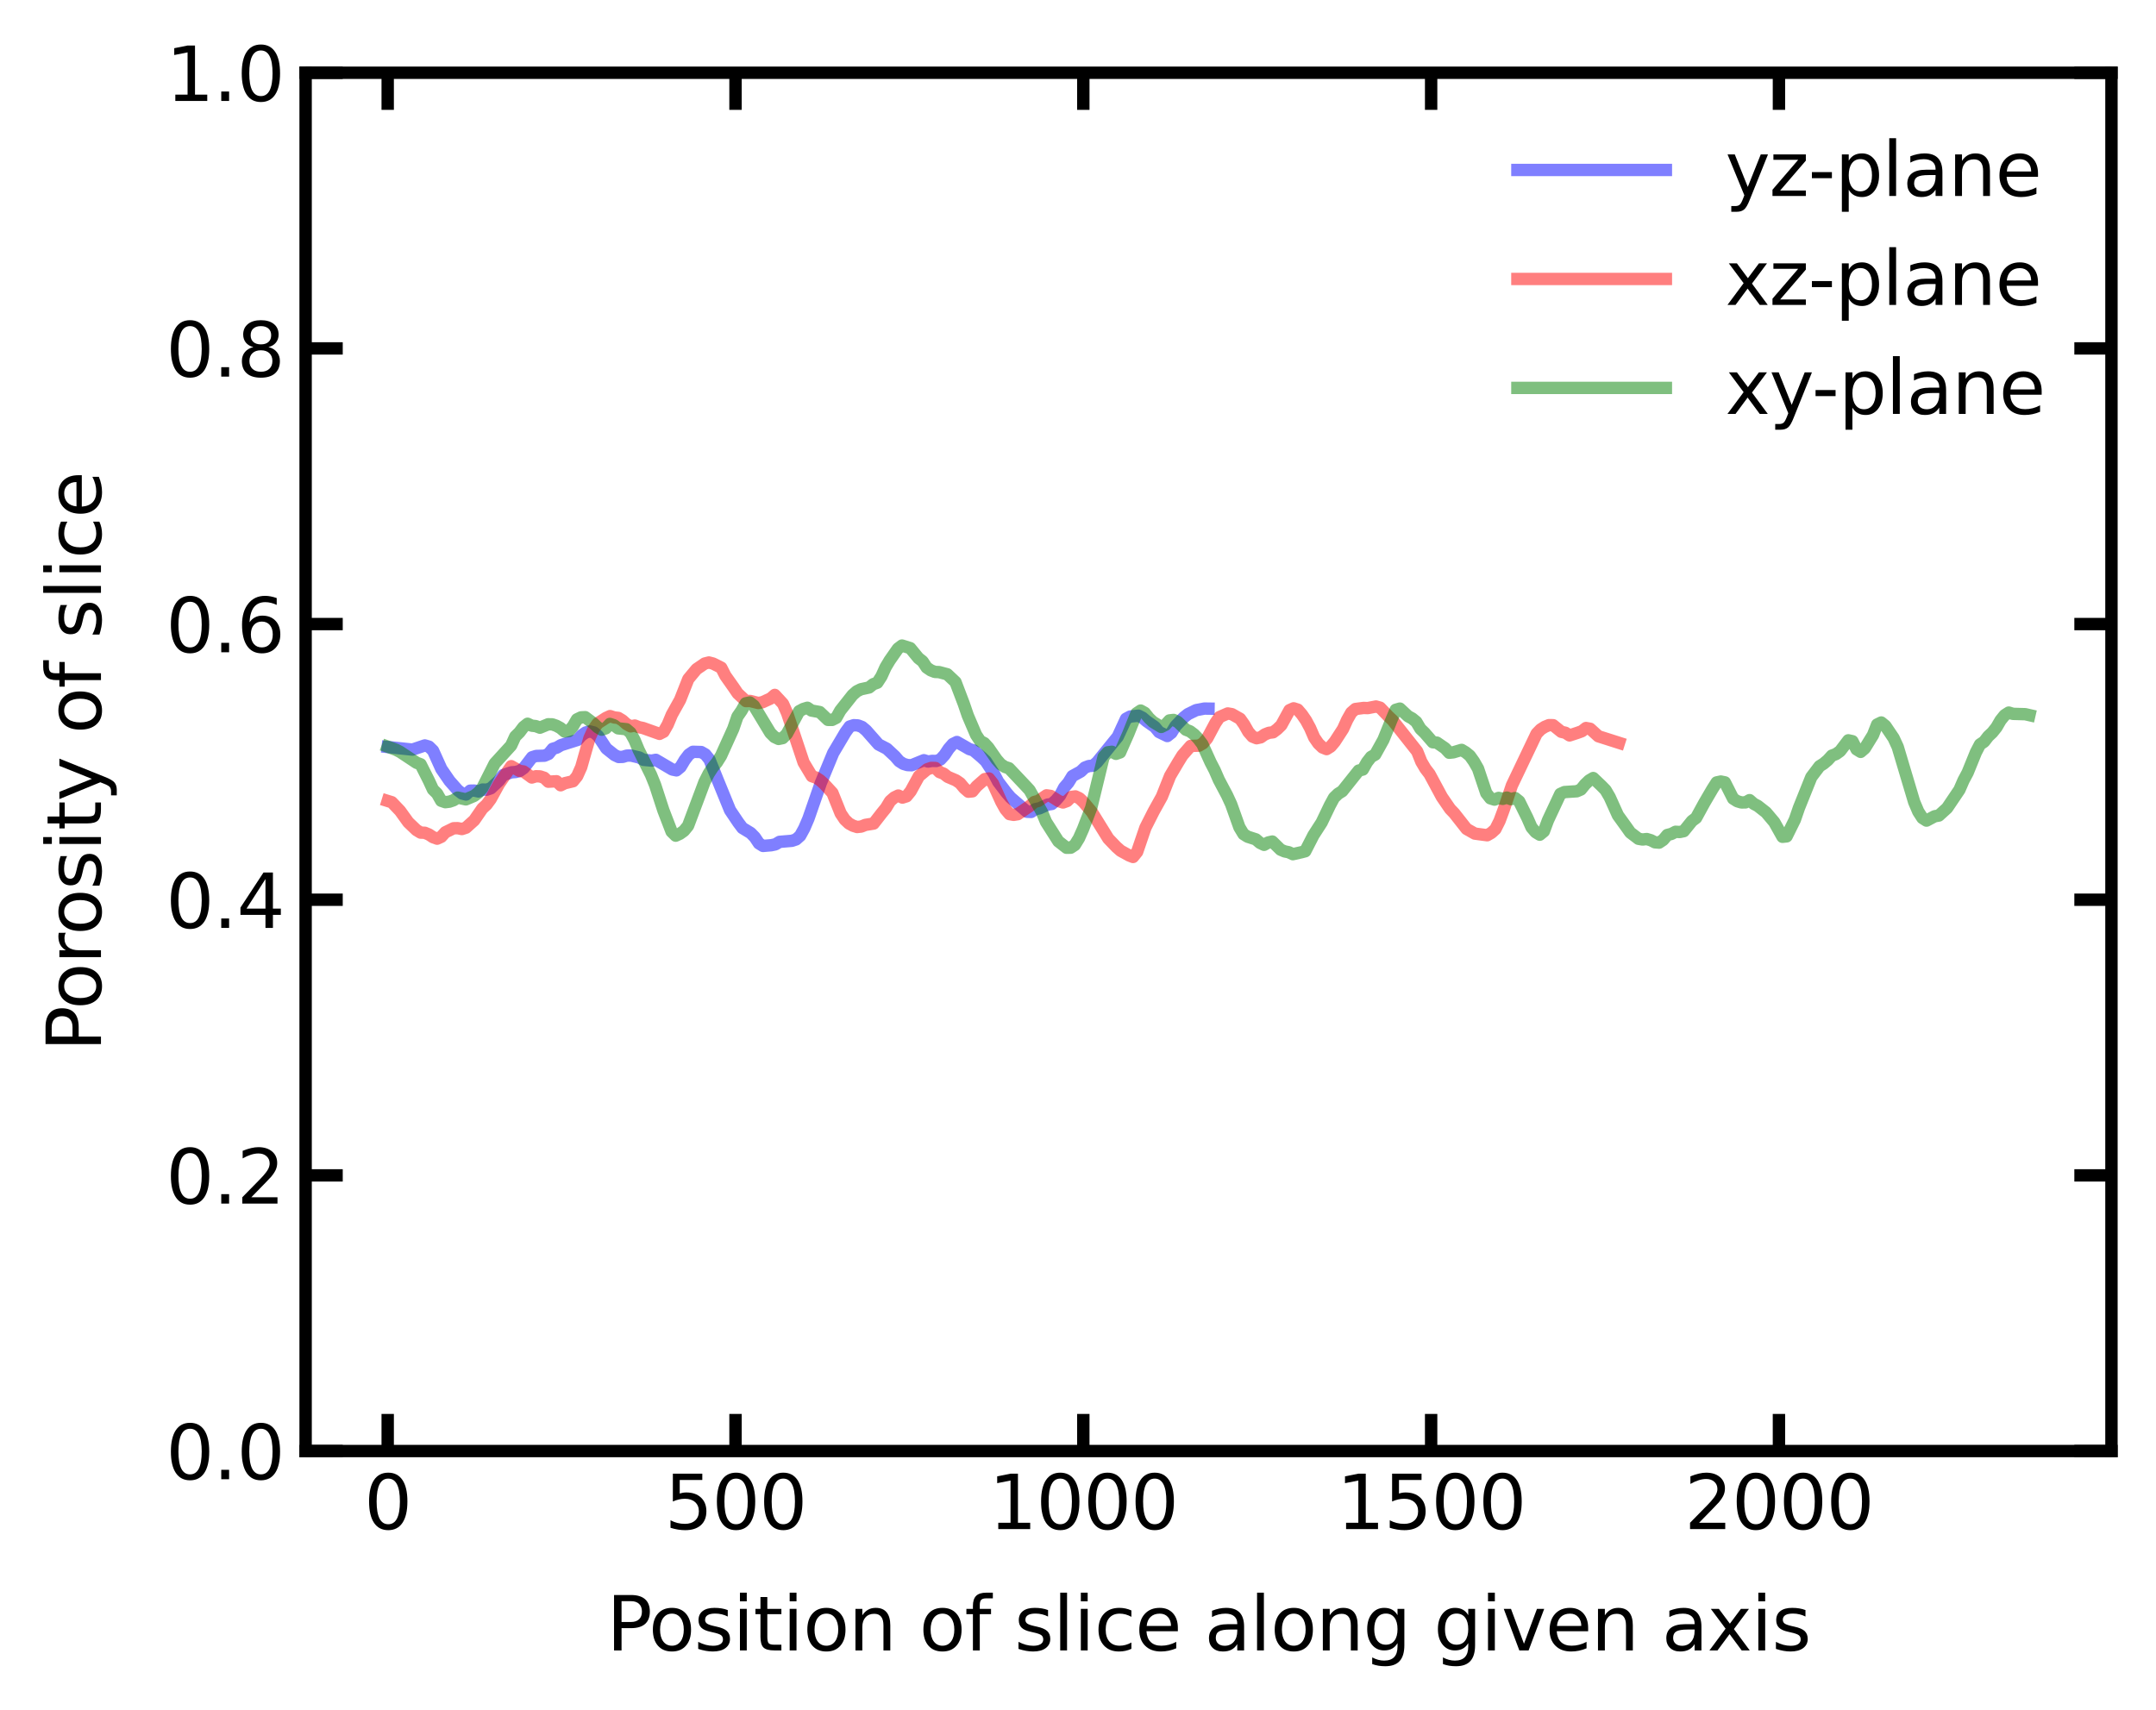 <?xml version="1.0" encoding="utf-8" standalone="no"?>
<!DOCTYPE svg PUBLIC "-//W3C//DTD SVG 1.1//EN"
  "http://www.w3.org/Graphics/SVG/1.1/DTD/svg11.dtd">
<svg xmlns:xlink="http://www.w3.org/1999/xlink" width="348.48pt" height="276.48pt" viewBox="0 0 348.48 276.48" xmlns="http://www.w3.org/2000/svg" version="1.1">
 <defs>
  <style type="text/css">*{stroke-linejoin: round; stroke-linecap: butt}</style>
 </defs>
 <g id="figure_1">
  <g id="patch_1">
   <path d="M 0 276.48 
L 348.48 276.48 
L 348.48 0 
L 0 0 
z
" style="fill: #ffffff"/>
  </g>
  <g id="axes_1">
   <g id="patch_2">
    <path d="M 49.398 234.553 
L 341.28 234.553 
L 341.28 11.759 
L 49.398 11.759 
z
" style="fill: #ffffff"/>
   </g>
   <g id="matplotlib.axis_1">
    <g id="xtick_1">
     <g id="line2d_1">
      <defs>
       <path id="mb7426963db" d="M 0 0 
L 0 -6 
" style="stroke: #000000; stroke-width: 2"/>
      </defs>
      <g>
       <use xlink:href="#mb7426963db" x="62.665" y="234.553" style="fill: #ffffff; stroke: #000000; stroke-width: 2"/>
      </g>
     </g>
     <g id="line2d_2">
      <defs>
       <path id="m62e5f91607" d="M 0 0 
L 0 6 
" style="stroke: #000000; stroke-width: 2"/>
      </defs>
      <g>
       <use xlink:href="#m62e5f91607" x="62.665" y="11.759" style="fill: #ffffff; stroke: #000000; stroke-width: 2"/>
      </g>
     </g>
     <g id="text_1">
      <!-- 0 -->
      <g transform="translate(58.847 247.171)scale(0.12 -0.12)">
       <defs>
        <path id="DejaVuSans-30" d="M 2034 4250 
Q 1547 4250 1301 3770 
Q 1056 3291 1056 2328 
Q 1056 1369 1301 889 
Q 1547 409 2034 409 
Q 2525 409 2770 889 
Q 3016 1369 3016 2328 
Q 3016 3291 2770 3770 
Q 2525 4250 2034 4250 
z
M 2034 4750 
Q 2819 4750 3233 4129 
Q 3647 3509 3647 2328 
Q 3647 1150 3233 529 
Q 2819 -91 2034 -91 
Q 1250 -91 836 529 
Q 422 1150 422 2328 
Q 422 3509 836 4129 
Q 1250 4750 2034 4750 
z
" transform="scale(0.016)"/>
       </defs>
       <use xlink:href="#DejaVuSans-30"/>
      </g>
     </g>
    </g>
    <g id="xtick_2">
     <g id="line2d_3">
      <g>
       <use xlink:href="#mb7426963db" x="118.883" y="234.553" style="fill: #ffffff; stroke: #000000; stroke-width: 2"/>
      </g>
     </g>
     <g id="line2d_4">
      <g>
       <use xlink:href="#m62e5f91607" x="118.883" y="11.759" style="fill: #ffffff; stroke: #000000; stroke-width: 2"/>
      </g>
     </g>
     <g id="text_2">
      <!-- 500 -->
      <g transform="translate(107.43 247.171)scale(0.12 -0.12)">
       <defs>
        <path id="DejaVuSans-35" d="M 691 4666 
L 3169 4666 
L 3169 4134 
L 1269 4134 
L 1269 2991 
Q 1406 3038 1543 3061 
Q 1681 3084 1819 3084 
Q 2600 3084 3056 2656 
Q 3513 2228 3513 1497 
Q 3513 744 3044 326 
Q 2575 -91 1722 -91 
Q 1428 -91 1123 -41 
Q 819 9 494 109 
L 494 744 
Q 775 591 1075 516 
Q 1375 441 1709 441 
Q 2250 441 2565 725 
Q 2881 1009 2881 1497 
Q 2881 1984 2565 2268 
Q 2250 2553 1709 2553 
Q 1456 2553 1204 2497 
Q 953 2441 691 2322 
L 691 4666 
z
" transform="scale(0.016)"/>
       </defs>
       <use xlink:href="#DejaVuSans-35"/>
       <use xlink:href="#DejaVuSans-30" x="63.623"/>
       <use xlink:href="#DejaVuSans-30" x="127.246"/>
      </g>
     </g>
    </g>
    <g id="xtick_3">
     <g id="line2d_5">
      <g>
       <use xlink:href="#mb7426963db" x="175.1" y="234.553" style="fill: #ffffff; stroke: #000000; stroke-width: 2"/>
      </g>
     </g>
     <g id="line2d_6">
      <g>
       <use xlink:href="#m62e5f91607" x="175.1" y="11.759" style="fill: #ffffff; stroke: #000000; stroke-width: 2"/>
      </g>
     </g>
     <g id="text_3">
      <!-- 1000 -->
      <g transform="translate(159.83 247.171)scale(0.12 -0.12)">
       <defs>
        <path id="DejaVuSans-31" d="M 794 531 
L 1825 531 
L 1825 4091 
L 703 3866 
L 703 4441 
L 1819 4666 
L 2450 4666 
L 2450 531 
L 3481 531 
L 3481 0 
L 794 0 
L 794 531 
z
" transform="scale(0.016)"/>
       </defs>
       <use xlink:href="#DejaVuSans-31"/>
       <use xlink:href="#DejaVuSans-30" x="63.623"/>
       <use xlink:href="#DejaVuSans-30" x="127.246"/>
       <use xlink:href="#DejaVuSans-30" x="190.869"/>
      </g>
     </g>
    </g>
    <g id="xtick_4">
     <g id="line2d_7">
      <g>
       <use xlink:href="#mb7426963db" x="231.318" y="234.553" style="fill: #ffffff; stroke: #000000; stroke-width: 2"/>
      </g>
     </g>
     <g id="line2d_8">
      <g>
       <use xlink:href="#m62e5f91607" x="231.318" y="11.759" style="fill: #ffffff; stroke: #000000; stroke-width: 2"/>
      </g>
     </g>
     <g id="text_4">
      <!-- 1500 -->
      <g transform="translate(216.048 247.171)scale(0.12 -0.12)">
       <use xlink:href="#DejaVuSans-31"/>
       <use xlink:href="#DejaVuSans-35" x="63.623"/>
       <use xlink:href="#DejaVuSans-30" x="127.246"/>
       <use xlink:href="#DejaVuSans-30" x="190.869"/>
      </g>
     </g>
    </g>
    <g id="xtick_5">
     <g id="line2d_9">
      <g>
       <use xlink:href="#mb7426963db" x="287.536" y="234.553" style="fill: #ffffff; stroke: #000000; stroke-width: 2"/>
      </g>
     </g>
     <g id="line2d_10">
      <g>
       <use xlink:href="#m62e5f91607" x="287.536" y="11.759" style="fill: #ffffff; stroke: #000000; stroke-width: 2"/>
      </g>
     </g>
     <g id="text_5">
      <!-- 2000 -->
      <g transform="translate(272.266 247.171)scale(0.12 -0.12)">
       <defs>
        <path id="DejaVuSans-32" d="M 1228 531 
L 3431 531 
L 3431 0 
L 469 0 
L 469 531 
Q 828 903 1448 1529 
Q 2069 2156 2228 2338 
Q 2531 2678 2651 2914 
Q 2772 3150 2772 3378 
Q 2772 3750 2511 3984 
Q 2250 4219 1831 4219 
Q 1534 4219 1204 4116 
Q 875 4013 500 3803 
L 500 4441 
Q 881 4594 1212 4672 
Q 1544 4750 1819 4750 
Q 2544 4750 2975 4387 
Q 3406 4025 3406 3419 
Q 3406 3131 3298 2873 
Q 3191 2616 2906 2266 
Q 2828 2175 2409 1742 
Q 1991 1309 1228 531 
z
" transform="scale(0.016)"/>
       </defs>
       <use xlink:href="#DejaVuSans-32"/>
       <use xlink:href="#DejaVuSans-30" x="63.623"/>
       <use xlink:href="#DejaVuSans-30" x="127.246"/>
       <use xlink:href="#DejaVuSans-30" x="190.869"/>
      </g>
     </g>
    </g>
    <g id="text_6">
     <!-- Position of slice along given axis -->
     <g transform="translate(98.045 266.784)scale(0.12 -0.12)">
      <defs>
       <path id="DejaVuSans-50" d="M 1259 4147 
L 1259 2394 
L 2053 2394 
Q 2494 2394 2734 2622 
Q 2975 2850 2975 3272 
Q 2975 3691 2734 3919 
Q 2494 4147 2053 4147 
L 1259 4147 
z
M 628 4666 
L 2053 4666 
Q 2838 4666 3239 4311 
Q 3641 3956 3641 3272 
Q 3641 2581 3239 2228 
Q 2838 1875 2053 1875 
L 1259 1875 
L 1259 0 
L 628 0 
L 628 4666 
z
" transform="scale(0.016)"/>
       <path id="DejaVuSans-6f" d="M 1959 3097 
Q 1497 3097 1228 2736 
Q 959 2375 959 1747 
Q 959 1119 1226 758 
Q 1494 397 1959 397 
Q 2419 397 2687 759 
Q 2956 1122 2956 1747 
Q 2956 2369 2687 2733 
Q 2419 3097 1959 3097 
z
M 1959 3584 
Q 2709 3584 3137 3096 
Q 3566 2609 3566 1747 
Q 3566 888 3137 398 
Q 2709 -91 1959 -91 
Q 1206 -91 779 398 
Q 353 888 353 1747 
Q 353 2609 779 3096 
Q 1206 3584 1959 3584 
z
" transform="scale(0.016)"/>
       <path id="DejaVuSans-73" d="M 2834 3397 
L 2834 2853 
Q 2591 2978 2328 3040 
Q 2066 3103 1784 3103 
Q 1356 3103 1142 2972 
Q 928 2841 928 2578 
Q 928 2378 1081 2264 
Q 1234 2150 1697 2047 
L 1894 2003 
Q 2506 1872 2764 1633 
Q 3022 1394 3022 966 
Q 3022 478 2636 193 
Q 2250 -91 1575 -91 
Q 1294 -91 989 -36 
Q 684 19 347 128 
L 347 722 
Q 666 556 975 473 
Q 1284 391 1588 391 
Q 1994 391 2212 530 
Q 2431 669 2431 922 
Q 2431 1156 2273 1281 
Q 2116 1406 1581 1522 
L 1381 1569 
Q 847 1681 609 1914 
Q 372 2147 372 2553 
Q 372 3047 722 3315 
Q 1072 3584 1716 3584 
Q 2034 3584 2315 3537 
Q 2597 3491 2834 3397 
z
" transform="scale(0.016)"/>
       <path id="DejaVuSans-69" d="M 603 3500 
L 1178 3500 
L 1178 0 
L 603 0 
L 603 3500 
z
M 603 4863 
L 1178 4863 
L 1178 4134 
L 603 4134 
L 603 4863 
z
" transform="scale(0.016)"/>
       <path id="DejaVuSans-74" d="M 1172 4494 
L 1172 3500 
L 2356 3500 
L 2356 3053 
L 1172 3053 
L 1172 1153 
Q 1172 725 1289 603 
Q 1406 481 1766 481 
L 2356 481 
L 2356 0 
L 1766 0 
Q 1100 0 847 248 
Q 594 497 594 1153 
L 594 3053 
L 172 3053 
L 172 3500 
L 594 3500 
L 594 4494 
L 1172 4494 
z
" transform="scale(0.016)"/>
       <path id="DejaVuSans-6e" d="M 3513 2113 
L 3513 0 
L 2938 0 
L 2938 2094 
Q 2938 2591 2744 2837 
Q 2550 3084 2163 3084 
Q 1697 3084 1428 2787 
Q 1159 2491 1159 1978 
L 1159 0 
L 581 0 
L 581 3500 
L 1159 3500 
L 1159 2956 
Q 1366 3272 1645 3428 
Q 1925 3584 2291 3584 
Q 2894 3584 3203 3211 
Q 3513 2838 3513 2113 
z
" transform="scale(0.016)"/>
       <path id="DejaVuSans-20" transform="scale(0.016)"/>
       <path id="DejaVuSans-66" d="M 2375 4863 
L 2375 4384 
L 1825 4384 
Q 1516 4384 1395 4259 
Q 1275 4134 1275 3809 
L 1275 3500 
L 2222 3500 
L 2222 3053 
L 1275 3053 
L 1275 0 
L 697 0 
L 697 3053 
L 147 3053 
L 147 3500 
L 697 3500 
L 697 3744 
Q 697 4328 969 4595 
Q 1241 4863 1831 4863 
L 2375 4863 
z
" transform="scale(0.016)"/>
       <path id="DejaVuSans-6c" d="M 603 4863 
L 1178 4863 
L 1178 0 
L 603 0 
L 603 4863 
z
" transform="scale(0.016)"/>
       <path id="DejaVuSans-63" d="M 3122 3366 
L 3122 2828 
Q 2878 2963 2633 3030 
Q 2388 3097 2138 3097 
Q 1578 3097 1268 2742 
Q 959 2388 959 1747 
Q 959 1106 1268 751 
Q 1578 397 2138 397 
Q 2388 397 2633 464 
Q 2878 531 3122 666 
L 3122 134 
Q 2881 22 2623 -34 
Q 2366 -91 2075 -91 
Q 1284 -91 818 406 
Q 353 903 353 1747 
Q 353 2603 823 3093 
Q 1294 3584 2113 3584 
Q 2378 3584 2631 3529 
Q 2884 3475 3122 3366 
z
" transform="scale(0.016)"/>
       <path id="DejaVuSans-65" d="M 3597 1894 
L 3597 1613 
L 953 1613 
Q 991 1019 1311 708 
Q 1631 397 2203 397 
Q 2534 397 2845 478 
Q 3156 559 3463 722 
L 3463 178 
Q 3153 47 2828 -22 
Q 2503 -91 2169 -91 
Q 1331 -91 842 396 
Q 353 884 353 1716 
Q 353 2575 817 3079 
Q 1281 3584 2069 3584 
Q 2775 3584 3186 3129 
Q 3597 2675 3597 1894 
z
M 3022 2063 
Q 3016 2534 2758 2815 
Q 2500 3097 2075 3097 
Q 1594 3097 1305 2825 
Q 1016 2553 972 2059 
L 3022 2063 
z
" transform="scale(0.016)"/>
       <path id="DejaVuSans-61" d="M 2194 1759 
Q 1497 1759 1228 1600 
Q 959 1441 959 1056 
Q 959 750 1161 570 
Q 1363 391 1709 391 
Q 2188 391 2477 730 
Q 2766 1069 2766 1631 
L 2766 1759 
L 2194 1759 
z
M 3341 1997 
L 3341 0 
L 2766 0 
L 2766 531 
Q 2569 213 2275 61 
Q 1981 -91 1556 -91 
Q 1019 -91 701 211 
Q 384 513 384 1019 
Q 384 1609 779 1909 
Q 1175 2209 1959 2209 
L 2766 2209 
L 2766 2266 
Q 2766 2663 2505 2880 
Q 2244 3097 1772 3097 
Q 1472 3097 1187 3025 
Q 903 2953 641 2809 
L 641 3341 
Q 956 3463 1253 3523 
Q 1550 3584 1831 3584 
Q 2591 3584 2966 3190 
Q 3341 2797 3341 1997 
z
" transform="scale(0.016)"/>
       <path id="DejaVuSans-67" d="M 2906 1791 
Q 2906 2416 2648 2759 
Q 2391 3103 1925 3103 
Q 1463 3103 1205 2759 
Q 947 2416 947 1791 
Q 947 1169 1205 825 
Q 1463 481 1925 481 
Q 2391 481 2648 825 
Q 2906 1169 2906 1791 
z
M 3481 434 
Q 3481 -459 3084 -895 
Q 2688 -1331 1869 -1331 
Q 1566 -1331 1297 -1286 
Q 1028 -1241 775 -1147 
L 775 -588 
Q 1028 -725 1275 -790 
Q 1522 -856 1778 -856 
Q 2344 -856 2625 -561 
Q 2906 -266 2906 331 
L 2906 616 
Q 2728 306 2450 153 
Q 2172 0 1784 0 
Q 1141 0 747 490 
Q 353 981 353 1791 
Q 353 2603 747 3093 
Q 1141 3584 1784 3584 
Q 2172 3584 2450 3431 
Q 2728 3278 2906 2969 
L 2906 3500 
L 3481 3500 
L 3481 434 
z
" transform="scale(0.016)"/>
       <path id="DejaVuSans-76" d="M 191 3500 
L 800 3500 
L 1894 563 
L 2988 3500 
L 3597 3500 
L 2284 0 
L 1503 0 
L 191 3500 
z
" transform="scale(0.016)"/>
       <path id="DejaVuSans-78" d="M 3513 3500 
L 2247 1797 
L 3578 0 
L 2900 0 
L 1881 1375 
L 863 0 
L 184 0 
L 1544 1831 
L 300 3500 
L 978 3500 
L 1906 2253 
L 2834 3500 
L 3513 3500 
z
" transform="scale(0.016)"/>
      </defs>
      <use xlink:href="#DejaVuSans-50"/>
      <use xlink:href="#DejaVuSans-6f" x="56.678"/>
      <use xlink:href="#DejaVuSans-73" x="117.859"/>
      <use xlink:href="#DejaVuSans-69" x="169.959"/>
      <use xlink:href="#DejaVuSans-74" x="197.742"/>
      <use xlink:href="#DejaVuSans-69" x="236.951"/>
      <use xlink:href="#DejaVuSans-6f" x="264.734"/>
      <use xlink:href="#DejaVuSans-6e" x="325.916"/>
      <use xlink:href="#DejaVuSans-20" x="389.295"/>
      <use xlink:href="#DejaVuSans-6f" x="421.082"/>
      <use xlink:href="#DejaVuSans-66" x="482.264"/>
      <use xlink:href="#DejaVuSans-20" x="517.469"/>
      <use xlink:href="#DejaVuSans-73" x="549.256"/>
      <use xlink:href="#DejaVuSans-6c" x="601.355"/>
      <use xlink:href="#DejaVuSans-69" x="629.139"/>
      <use xlink:href="#DejaVuSans-63" x="656.922"/>
      <use xlink:href="#DejaVuSans-65" x="711.902"/>
      <use xlink:href="#DejaVuSans-20" x="773.426"/>
      <use xlink:href="#DejaVuSans-61" x="805.213"/>
      <use xlink:href="#DejaVuSans-6c" x="866.492"/>
      <use xlink:href="#DejaVuSans-6f" x="894.275"/>
      <use xlink:href="#DejaVuSans-6e" x="955.457"/>
      <use xlink:href="#DejaVuSans-67" x="1018.836"/>
      <use xlink:href="#DejaVuSans-20" x="1082.312"/>
      <use xlink:href="#DejaVuSans-67" x="1114.1"/>
      <use xlink:href="#DejaVuSans-69" x="1177.576"/>
      <use xlink:href="#DejaVuSans-76" x="1205.359"/>
      <use xlink:href="#DejaVuSans-65" x="1264.539"/>
      <use xlink:href="#DejaVuSans-6e" x="1326.062"/>
      <use xlink:href="#DejaVuSans-20" x="1389.441"/>
      <use xlink:href="#DejaVuSans-61" x="1421.229"/>
      <use xlink:href="#DejaVuSans-78" x="1482.508"/>
      <use xlink:href="#DejaVuSans-69" x="1541.688"/>
      <use xlink:href="#DejaVuSans-73" x="1569.471"/>
     </g>
    </g>
   </g>
   <g id="matplotlib.axis_2">
    <g id="ytick_1">
     <g id="line2d_11">
      <defs>
       <path id="m3bf36ed2a8" d="M 0 0 
L 6 0 
" style="stroke: #000000; stroke-width: 2"/>
      </defs>
      <g>
       <use xlink:href="#m3bf36ed2a8" x="49.398" y="234.553" style="fill: #ffffff; stroke: #000000; stroke-width: 2"/>
      </g>
     </g>
     <g id="line2d_12">
      <defs>
       <path id="mb7eb39c39e" d="M 0 0 
L -6 0 
" style="stroke: #000000; stroke-width: 2"/>
      </defs>
      <g>
       <use xlink:href="#mb7eb39c39e" x="341.28" y="234.553" style="fill: #ffffff; stroke: #000000; stroke-width: 2"/>
      </g>
     </g>
     <g id="text_7">
      <!-- 0.0 -->
      <g transform="translate(26.814 239.112)scale(0.12 -0.12)">
       <defs>
        <path id="DejaVuSans-2e" d="M 684 794 
L 1344 794 
L 1344 0 
L 684 0 
L 684 794 
z
" transform="scale(0.016)"/>
       </defs>
       <use xlink:href="#DejaVuSans-30"/>
       <use xlink:href="#DejaVuSans-2e" x="63.623"/>
       <use xlink:href="#DejaVuSans-30" x="95.41"/>
      </g>
     </g>
    </g>
    <g id="ytick_2">
     <g id="line2d_13">
      <g>
       <use xlink:href="#m3bf36ed2a8" x="49.398" y="189.994" style="fill: #ffffff; stroke: #000000; stroke-width: 2"/>
      </g>
     </g>
     <g id="line2d_14">
      <g>
       <use xlink:href="#mb7eb39c39e" x="341.28" y="189.994" style="fill: #ffffff; stroke: #000000; stroke-width: 2"/>
      </g>
     </g>
     <g id="text_8">
      <!-- 0.2 -->
      <g transform="translate(26.814 194.553)scale(0.12 -0.12)">
       <use xlink:href="#DejaVuSans-30"/>
       <use xlink:href="#DejaVuSans-2e" x="63.623"/>
       <use xlink:href="#DejaVuSans-32" x="95.41"/>
      </g>
     </g>
    </g>
    <g id="ytick_3">
     <g id="line2d_15">
      <g>
       <use xlink:href="#m3bf36ed2a8" x="49.398" y="145.435" style="fill: #ffffff; stroke: #000000; stroke-width: 2"/>
      </g>
     </g>
     <g id="line2d_16">
      <g>
       <use xlink:href="#mb7eb39c39e" x="341.28" y="145.435" style="fill: #ffffff; stroke: #000000; stroke-width: 2"/>
      </g>
     </g>
     <g id="text_9">
      <!-- 0.4 -->
      <g transform="translate(26.814 149.994)scale(0.12 -0.12)">
       <defs>
        <path id="DejaVuSans-34" d="M 2419 4116 
L 825 1625 
L 2419 1625 
L 2419 4116 
z
M 2253 4666 
L 3047 4666 
L 3047 1625 
L 3713 1625 
L 3713 1100 
L 3047 1100 
L 3047 0 
L 2419 0 
L 2419 1100 
L 313 1100 
L 313 1709 
L 2253 4666 
z
" transform="scale(0.016)"/>
       </defs>
       <use xlink:href="#DejaVuSans-30"/>
       <use xlink:href="#DejaVuSans-2e" x="63.623"/>
       <use xlink:href="#DejaVuSans-34" x="95.41"/>
      </g>
     </g>
    </g>
    <g id="ytick_4">
     <g id="line2d_17">
      <g>
       <use xlink:href="#m3bf36ed2a8" x="49.398" y="100.876" style="fill: #ffffff; stroke: #000000; stroke-width: 2"/>
      </g>
     </g>
     <g id="line2d_18">
      <g>
       <use xlink:href="#mb7eb39c39e" x="341.28" y="100.876" style="fill: #ffffff; stroke: #000000; stroke-width: 2"/>
      </g>
     </g>
     <g id="text_10">
      <!-- 0.6 -->
      <g transform="translate(26.814 105.436)scale(0.12 -0.12)">
       <defs>
        <path id="DejaVuSans-36" d="M 2113 2584 
Q 1688 2584 1439 2293 
Q 1191 2003 1191 1497 
Q 1191 994 1439 701 
Q 1688 409 2113 409 
Q 2538 409 2786 701 
Q 3034 994 3034 1497 
Q 3034 2003 2786 2293 
Q 2538 2584 2113 2584 
z
M 3366 4563 
L 3366 3988 
Q 3128 4100 2886 4159 
Q 2644 4219 2406 4219 
Q 1781 4219 1451 3797 
Q 1122 3375 1075 2522 
Q 1259 2794 1537 2939 
Q 1816 3084 2150 3084 
Q 2853 3084 3261 2657 
Q 3669 2231 3669 1497 
Q 3669 778 3244 343 
Q 2819 -91 2113 -91 
Q 1303 -91 875 529 
Q 447 1150 447 2328 
Q 447 3434 972 4092 
Q 1497 4750 2381 4750 
Q 2619 4750 2861 4703 
Q 3103 4656 3366 4563 
z
" transform="scale(0.016)"/>
       </defs>
       <use xlink:href="#DejaVuSans-30"/>
       <use xlink:href="#DejaVuSans-2e" x="63.623"/>
       <use xlink:href="#DejaVuSans-36" x="95.41"/>
      </g>
     </g>
    </g>
    <g id="ytick_5">
     <g id="line2d_19">
      <g>
       <use xlink:href="#m3bf36ed2a8" x="49.398" y="56.318" style="fill: #ffffff; stroke: #000000; stroke-width: 2"/>
      </g>
     </g>
     <g id="line2d_20">
      <g>
       <use xlink:href="#mb7eb39c39e" x="341.28" y="56.318" style="fill: #ffffff; stroke: #000000; stroke-width: 2"/>
      </g>
     </g>
     <g id="text_11">
      <!-- 0.8 -->
      <g transform="translate(26.814 60.877)scale(0.12 -0.12)">
       <defs>
        <path id="DejaVuSans-38" d="M 2034 2216 
Q 1584 2216 1326 1975 
Q 1069 1734 1069 1313 
Q 1069 891 1326 650 
Q 1584 409 2034 409 
Q 2484 409 2743 651 
Q 3003 894 3003 1313 
Q 3003 1734 2745 1975 
Q 2488 2216 2034 2216 
z
M 1403 2484 
Q 997 2584 770 2862 
Q 544 3141 544 3541 
Q 544 4100 942 4425 
Q 1341 4750 2034 4750 
Q 2731 4750 3128 4425 
Q 3525 4100 3525 3541 
Q 3525 3141 3298 2862 
Q 3072 2584 2669 2484 
Q 3125 2378 3379 2068 
Q 3634 1759 3634 1313 
Q 3634 634 3220 271 
Q 2806 -91 2034 -91 
Q 1263 -91 848 271 
Q 434 634 434 1313 
Q 434 1759 690 2068 
Q 947 2378 1403 2484 
z
M 1172 3481 
Q 1172 3119 1398 2916 
Q 1625 2713 2034 2713 
Q 2441 2713 2670 2916 
Q 2900 3119 2900 3481 
Q 2900 3844 2670 4047 
Q 2441 4250 2034 4250 
Q 1625 4250 1398 4047 
Q 1172 3844 1172 3481 
z
" transform="scale(0.016)"/>
       </defs>
       <use xlink:href="#DejaVuSans-30"/>
       <use xlink:href="#DejaVuSans-2e" x="63.623"/>
       <use xlink:href="#DejaVuSans-38" x="95.41"/>
      </g>
     </g>
    </g>
    <g id="ytick_6">
     <g id="line2d_21">
      <g>
       <use xlink:href="#m3bf36ed2a8" x="49.398" y="11.759" style="fill: #ffffff; stroke: #000000; stroke-width: 2"/>
      </g>
     </g>
     <g id="line2d_22">
      <g>
       <use xlink:href="#mb7eb39c39e" x="341.28" y="11.759" style="fill: #ffffff; stroke: #000000; stroke-width: 2"/>
      </g>
     </g>
     <g id="text_12">
      <!-- 1.0 -->
      <g transform="translate(26.814 16.318)scale(0.12 -0.12)">
       <use xlink:href="#DejaVuSans-31"/>
       <use xlink:href="#DejaVuSans-2e" x="63.623"/>
       <use xlink:href="#DejaVuSans-30" x="95.41"/>
      </g>
     </g>
    </g>
    <g id="text_13">
     <!-- Porosity of slice -->
     <g transform="translate(16.318 169.974)rotate(-90)scale(0.12 -0.12)">
      <defs>
       <path id="DejaVuSans-72" d="M 2631 2963 
Q 2534 3019 2420 3045 
Q 2306 3072 2169 3072 
Q 1681 3072 1420 2755 
Q 1159 2438 1159 1844 
L 1159 0 
L 581 0 
L 581 3500 
L 1159 3500 
L 1159 2956 
Q 1341 3275 1631 3429 
Q 1922 3584 2338 3584 
Q 2397 3584 2469 3576 
Q 2541 3569 2628 3553 
L 2631 2963 
z
" transform="scale(0.016)"/>
       <path id="DejaVuSans-79" d="M 2059 -325 
Q 1816 -950 1584 -1140 
Q 1353 -1331 966 -1331 
L 506 -1331 
L 506 -850 
L 844 -850 
Q 1081 -850 1212 -737 
Q 1344 -625 1503 -206 
L 1606 56 
L 191 3500 
L 800 3500 
L 1894 763 
L 2988 3500 
L 3597 3500 
L 2059 -325 
z
" transform="scale(0.016)"/>
      </defs>
      <use xlink:href="#DejaVuSans-50"/>
      <use xlink:href="#DejaVuSans-6f" x="56.678"/>
      <use xlink:href="#DejaVuSans-72" x="117.859"/>
      <use xlink:href="#DejaVuSans-6f" x="156.723"/>
      <use xlink:href="#DejaVuSans-73" x="217.904"/>
      <use xlink:href="#DejaVuSans-69" x="270.004"/>
      <use xlink:href="#DejaVuSans-74" x="297.787"/>
      <use xlink:href="#DejaVuSans-79" x="336.996"/>
      <use xlink:href="#DejaVuSans-20" x="396.176"/>
      <use xlink:href="#DejaVuSans-6f" x="427.963"/>
      <use xlink:href="#DejaVuSans-66" x="489.145"/>
      <use xlink:href="#DejaVuSans-20" x="524.35"/>
      <use xlink:href="#DejaVuSans-73" x="556.137"/>
      <use xlink:href="#DejaVuSans-6c" x="608.236"/>
      <use xlink:href="#DejaVuSans-69" x="636.02"/>
      <use xlink:href="#DejaVuSans-63" x="663.803"/>
      <use xlink:href="#DejaVuSans-65" x="718.783"/>
     </g>
    </g>
   </g>
   <g id="line2d_23">
    <path d="M 62.665 120.751 
L 66.665 121.169 
L 68.665 120.495 
L 69.332 120.69 
L 69.999 121.342 
L 71.332 124.292 
L 72.665 126.232 
L 73.999 127.738 
L 74.666 128.256 
L 75.332 128.43 
L 75.999 127.805 
L 76.666 127.794 
L 77.332 127.938 
L 77.999 127.627 
L 78.666 127.651 
L 79.332 127.424 
L 80.666 126.182 
L 81.333 125.291 
L 82.666 124.843 
L 83.333 124.793 
L 83.999 124.619 
L 84.666 124.149 
L 85.999 122.408 
L 86.666 122.196 
L 88 122.155 
L 88.666 121.871 
L 89.333 121.045 
L 90 120.846 
L 90.666 120.451 
L 93.333 119.61 
L 94 118.867 
L 94.667 118.405 
L 95.333 118.228 
L 96 118.405 
L 96.667 118.965 
L 98 120.989 
L 99.334 122.051 
L 100 122.365 
L 100.667 122.344 
L 101.334 122.137 
L 102 122.135 
L 103.334 122.448 
L 104 122.822 
L 105.334 122.95 
L 106.001 122.822 
L 108.667 124.39 
L 109.334 124.526 
L 110.001 123.975 
L 110.667 122.861 
L 111.334 121.979 
L 112.001 121.524 
L 113.334 121.561 
L 114.001 121.943 
L 114.668 122.771 
L 116.001 126.076 
L 118.001 130.97 
L 119.335 132.955 
L 120.001 133.842 
L 121.335 134.652 
L 122.001 135.333 
L 122.668 136.328 
L 123.335 136.742 
L 124.668 136.627 
L 125.335 136.484 
L 126.002 136.082 
L 128.002 135.913 
L 128.668 135.69 
L 129.335 135.098 
L 130.002 133.885 
L 130.669 132.326 
L 132.669 126.572 
L 134.669 121.73 
L 136.669 118.358 
L 137.336 117.439 
L 138.002 117.226 
L 138.669 117.259 
L 139.336 117.512 
L 140.002 118.071 
L 142.003 120.339 
L 143.336 121.026 
L 144.669 122.265 
L 145.336 123.043 
L 146.003 123.468 
L 146.669 123.67 
L 147.336 123.7 
L 149.336 122.885 
L 150.003 123.102 
L 150.67 122.994 
L 151.336 123.015 
L 152.003 122.768 
L 152.67 122.038 
L 153.336 121.034 
L 154.003 120.271 
L 154.67 119.94 
L 156.003 120.698 
L 156.67 121.086 
L 157.337 121.29 
L 158.67 122.417 
L 159.337 123.054 
L 160.67 125.098 
L 161.337 126.373 
L 162.67 128.128 
L 163.337 128.909 
L 166.004 131.219 
L 166.671 131.249 
L 167.337 130.794 
L 168.004 130.666 
L 169.337 130.057 
L 170.004 129.96 
L 170.671 129.364 
L 171.337 128.59 
L 172.004 127.302 
L 172.671 126.526 
L 173.338 125.447 
L 174.671 124.719 
L 175.338 124.079 
L 176.004 123.824 
L 176.671 123.778 
L 177.338 123.195 
L 180.671 119.075 
L 182.005 116.186 
L 182.671 115.828 
L 184.005 115.683 
L 184.672 116.017 
L 185.338 116.585 
L 186.672 117.519 
L 187.338 118.332 
L 188.672 118.977 
L 189.338 118.451 
L 190.005 117.367 
L 191.339 115.971 
L 192.005 115.443 
L 193.339 114.79 
L 194.672 114.537 
L 195.339 114.547 
L 195.339 114.547 
" clip-path="url(#p9e7cc2869d)" style="fill: none; stroke: #0000ff; stroke-opacity: 0.5; stroke-width: 2; stroke-linecap: square"/>
   </g>
   <g id="line2d_24">
    <path d="M 62.665 129.469 
L 63.33 129.675 
L 64.662 131.073 
L 65.993 132.92 
L 67.324 134.19 
L 67.99 134.588 
L 68.655 134.613 
L 69.321 134.889 
L 69.986 135.326 
L 70.652 135.568 
L 71.318 135.267 
L 71.983 134.535 
L 73.314 133.883 
L 73.98 133.869 
L 74.645 134.011 
L 75.311 133.797 
L 76.642 132.602 
L 77.973 130.683 
L 78.639 130.071 
L 79.305 129.174 
L 80.636 126.748 
L 82.633 123.849 
L 83.964 124.612 
L 84.629 124.707 
L 85.96 125.682 
L 86.626 125.476 
L 87.292 125.501 
L 87.957 125.721 
L 88.623 126.361 
L 89.954 126.286 
L 90.62 126.935 
L 91.285 126.601 
L 92.616 126.286 
L 93.282 125.473 
L 93.948 123.991 
L 95.279 119.31 
L 95.944 117.853 
L 96.61 116.918 
L 97.941 116.057 
L 98.607 115.751 
L 99.272 115.971 
L 99.938 116.046 
L 100.603 116.45 
L 101.269 117.046 
L 101.935 117.41 
L 102.6 117.28 
L 103.266 117.544 
L 103.931 117.681 
L 106.594 118.628 
L 107.259 118.288 
L 107.925 117.121 
L 108.59 115.525 
L 109.922 113.133 
L 111.253 109.763 
L 112.584 108.165 
L 113.915 107.254 
L 114.581 107.087 
L 115.246 107.259 
L 116.578 107.928 
L 117.243 109.226 
L 118.574 111.111 
L 119.24 112.091 
L 120.571 113.328 
L 121.237 113.306 
L 122.568 113.637 
L 123.233 113.514 
L 124.565 112.904 
L 125.23 112.328 
L 126.561 113.765 
L 127.227 115.272 
L 129.889 123.25 
L 131.22 125.467 
L 131.886 125.693 
L 132.552 126.133 
L 133.217 126.726 
L 134.548 128.171 
L 135.88 131.485 
L 136.545 132.48 
L 137.211 133.112 
L 137.876 133.474 
L 138.542 133.683 
L 139.208 133.608 
L 139.873 133.34 
L 141.204 133.126 
L 142.535 131.416 
L 143.201 130.6 
L 143.867 129.5 
L 144.532 128.915 
L 145.198 128.592 
L 145.863 128.926 
L 146.529 128.717 
L 147.195 127.896 
L 148.526 125.467 
L 149.857 124.356 
L 150.522 124.125 
L 151.188 124.142 
L 151.854 124.802 
L 152.519 125.055 
L 153.185 125.573 
L 154.516 126.141 
L 155.182 126.598 
L 155.847 127.394 
L 156.513 127.976 
L 157.178 127.915 
L 157.844 127.108 
L 159.175 125.938 
L 159.841 125.835 
L 160.506 126.67 
L 161.837 129.606 
L 162.503 130.8 
L 163.169 131.597 
L 163.834 131.717 
L 164.5 131.611 
L 166.497 130.252 
L 167.162 129.645 
L 167.828 129.466 
L 169.159 128.559 
L 169.825 128.659 
L 171.156 129.505 
L 171.821 129.72 
L 172.487 129.478 
L 173.152 128.823 
L 173.818 128.734 
L 174.484 129.046 
L 175.149 129.678 
L 176.48 131.268 
L 179.143 135.563 
L 180.474 136.944 
L 181.14 137.526 
L 182.471 138.264 
L 183.136 138.526 
L 183.802 137.701 
L 185.133 133.797 
L 186.464 131.165 
L 187.795 128.77 
L 189.127 125.423 
L 190.458 123.172 
L 191.123 122.098 
L 192.455 120.574 
L 193.786 120.535 
L 194.451 120.145 
L 195.117 119.363 
L 196.448 116.876 
L 197.114 115.907 
L 198.445 115.325 
L 199.11 115.439 
L 200.442 116.191 
L 201.107 117.135 
L 201.773 118.307 
L 202.438 119.068 
L 203.104 119.332 
L 203.77 119.187 
L 204.435 118.719 
L 205.101 118.455 
L 205.766 118.374 
L 206.432 117.873 
L 207.097 117.229 
L 208.429 114.795 
L 209.094 114.497 
L 209.76 114.712 
L 210.425 115.486 
L 211.091 116.455 
L 211.757 117.689 
L 212.422 119.223 
L 213.088 120.184 
L 213.753 120.822 
L 214.419 121.089 
L 215.085 120.674 
L 215.75 119.881 
L 217.081 117.828 
L 217.747 116.358 
L 218.412 115.188 
L 219.078 114.609 
L 220.409 114.436 
L 221.075 114.461 
L 222.406 114.202 
L 223.072 114.392 
L 224.403 115.784 
L 225.068 116.411 
L 229.062 121.457 
L 229.727 123.12 
L 230.393 124.25 
L 231.059 125.119 
L 233.055 128.826 
L 234.387 130.767 
L 235.052 131.458 
L 237.049 133.995 
L 238.38 134.749 
L 240.377 135.014 
L 241.042 134.632 
L 241.708 134.031 
L 242.374 132.7 
L 243.039 130.906 
L 244.37 126.963 
L 248.364 118.589 
L 249.03 117.906 
L 249.695 117.488 
L 250.361 117.216 
L 251.026 117.221 
L 252.357 118.293 
L 253.023 118.446 
L 253.689 118.878 
L 255.02 118.441 
L 255.685 118.199 
L 256.351 117.681 
L 257.017 117.8 
L 258.348 119.012 
L 261.676 120.073 
L 261.676 120.073 
" clip-path="url(#p9e7cc2869d)" style="fill: none; stroke: #ff0000; stroke-opacity: 0.5; stroke-width: 2; stroke-linecap: square"/>
   </g>
   <g id="line2d_25">
    <path d="M 62.665 120.698 
L 63.995 121.191 
L 64.66 121.529 
L 67.32 123.293 
L 67.985 123.542 
L 69.315 126.182 
L 69.98 127.619 
L 70.645 128.273 
L 71.31 129.442 
L 71.975 129.669 
L 72.64 129.587 
L 73.305 129.357 
L 73.97 128.926 
L 75.3 129.216 
L 76.631 128.651 
L 77.296 128.132 
L 77.961 127.381 
L 79.956 123.423 
L 82.616 120.508 
L 83.281 119.053 
L 83.946 118.395 
L 84.611 117.519 
L 85.276 116.992 
L 85.941 117.304 
L 86.606 117.374 
L 87.271 117.627 
L 88.601 117.077 
L 89.266 117.088 
L 89.931 117.319 
L 90.596 117.682 
L 91.261 118.247 
L 91.926 118.176 
L 92.591 117.419 
L 93.256 116.279 
L 93.921 115.96 
L 94.586 115.926 
L 95.916 116.925 
L 96.582 117.545 
L 97.247 117.954 
L 97.912 117.731 
L 98.577 117.018 
L 99.242 117.237 
L 99.907 117.734 
L 101.237 117.872 
L 101.902 118.436 
L 102.567 119.639 
L 103.232 121.236 
L 105.227 125.261 
L 105.892 126.902 
L 107.222 130.983 
L 108.552 134.433 
L 109.217 135.083 
L 109.882 134.778 
L 110.547 134.303 
L 111.212 133.49 
L 113.872 126.397 
L 114.537 125.076 
L 115.202 124.051 
L 115.867 123.245 
L 116.532 122.187 
L 118.528 117.779 
L 119.193 115.837 
L 119.858 114.879 
L 120.523 113.691 
L 121.188 113.553 
L 121.853 114.073 
L 124.513 118.473 
L 125.178 119.134 
L 125.843 119.446 
L 126.508 119.309 
L 127.173 118.641 
L 129.168 114.964 
L 129.833 114.608 
L 130.498 114.404 
L 131.163 114.86 
L 132.493 115.098 
L 133.823 116.364 
L 134.488 116.372 
L 135.153 116.041 
L 135.818 114.86 
L 137.813 112.335 
L 138.479 111.752 
L 139.144 111.418 
L 140.474 111.129 
L 141.139 110.598 
L 141.804 110.356 
L 142.469 109.331 
L 143.134 107.865 
L 143.799 106.754 
L 145.129 104.853 
L 145.794 104.348 
L 147.124 104.768 
L 148.454 106.387 
L 149.119 106.903 
L 149.784 107.906 
L 150.449 108.359 
L 151.114 108.615 
L 151.779 108.641 
L 153.109 108.994 
L 154.439 110.249 
L 155.769 113.739 
L 156.434 115.677 
L 157.764 118.785 
L 158.429 119.784 
L 159.095 120.13 
L 159.76 120.861 
L 161.09 122.781 
L 161.755 123.538 
L 162.42 123.969 
L 163.085 124.184 
L 165.745 126.999 
L 166.41 127.719 
L 168.405 131.258 
L 169.07 132.858 
L 171.065 135.996 
L 172.395 137.04 
L 173.06 137.025 
L 173.725 136.587 
L 174.39 135.506 
L 175.055 134.013 
L 176.385 130.553 
L 178.38 122.335 
L 179.045 121.611 
L 179.71 121.522 
L 180.376 121.856 
L 181.041 121.626 
L 182.371 118.611 
L 183.701 115.306 
L 184.366 114.86 
L 185.031 115.228 
L 185.696 116.064 
L 186.361 116.698 
L 187.691 117.508 
L 188.356 117.181 
L 189.021 116.453 
L 189.686 116.372 
L 190.351 116.68 
L 191.681 117.957 
L 192.346 118.217 
L 193.011 118.718 
L 193.676 119.417 
L 194.341 120.3 
L 195.671 123.234 
L 196.336 124.515 
L 197.001 126.052 
L 198.331 128.559 
L 198.996 129.999 
L 200.326 133.724 
L 200.992 134.83 
L 201.657 135.246 
L 202.987 135.677 
L 203.652 136.245 
L 204.317 136.564 
L 204.982 136.182 
L 205.647 136.033 
L 206.977 137.34 
L 207.642 137.626 
L 208.307 137.76 
L 208.972 138.076 
L 210.302 137.775 
L 210.967 137.604 
L 212.297 135.012 
L 213.627 132.948 
L 214.957 130.174 
L 215.622 128.945 
L 216.287 128.306 
L 216.952 127.894 
L 219.612 124.559 
L 220.277 124.392 
L 220.942 123.215 
L 221.608 122.354 
L 222.273 121.979 
L 223.603 119.584 
L 224.933 116.301 
L 225.598 114.734 
L 226.263 114.541 
L 227.593 115.781 
L 228.258 116.142 
L 228.923 116.691 
L 229.588 117.812 
L 230.253 118.451 
L 231.583 119.981 
L 232.248 120.044 
L 233.578 120.958 
L 234.243 121.682 
L 234.908 121.611 
L 236.238 121.214 
L 236.903 121.615 
L 237.568 122.153 
L 238.233 123.089 
L 238.898 124.247 
L 240.228 128.202 
L 240.893 129.045 
L 241.558 129.253 
L 242.223 128.978 
L 242.889 129.134 
L 243.554 128.926 
L 244.219 129.182 
L 244.884 129 
L 245.549 129.531 
L 246.879 132.227 
L 247.544 133.742 
L 248.209 134.522 
L 248.874 134.927 
L 249.539 134.377 
L 250.204 132.595 
L 252.199 128.336 
L 252.864 128.035 
L 254.859 127.905 
L 255.524 127.619 
L 256.189 126.798 
L 256.854 126.16 
L 257.519 125.766 
L 258.849 127.032 
L 259.514 127.712 
L 260.179 128.848 
L 261.509 131.793 
L 262.839 133.634 
L 263.505 134.574 
L 264.835 135.588 
L 265.5 135.703 
L 266.165 135.625 
L 266.83 135.822 
L 267.495 136.156 
L 268.16 136.208 
L 268.825 135.766 
L 269.49 134.971 
L 270.155 134.8 
L 270.82 134.455 
L 271.485 134.492 
L 272.15 134.355 
L 273.48 132.71 
L 274.145 132.212 
L 275.475 129.78 
L 276.805 127.508 
L 277.47 126.472 
L 278.135 126.331 
L 278.8 126.464 
L 280.13 129.093 
L 280.795 129.513 
L 281.46 129.713 
L 282.125 129.702 
L 282.79 129.338 
L 283.455 129.925 
L 284.121 130.278 
L 285.451 131.321 
L 286.781 132.899 
L 288.111 135.268 
L 288.776 135.194 
L 290.106 132.506 
L 290.771 130.579 
L 292.766 125.614 
L 294.096 123.858 
L 294.761 123.434 
L 295.426 122.874 
L 296.091 122.142 
L 296.756 121.893 
L 297.421 121.414 
L 298.751 119.669 
L 299.416 119.814 
L 300.081 121.128 
L 300.746 121.537 
L 301.411 120.965 
L 302.741 118.808 
L 303.406 117.114 
L 304.071 116.788 
L 304.736 117.33 
L 306.067 119.301 
L 306.732 120.735 
L 309.392 129.635 
L 310.057 131.195 
L 310.722 132.223 
L 311.387 132.647 
L 312.717 131.941 
L 313.382 131.83 
L 314.712 130.623 
L 316.707 127.664 
L 317.372 126.138 
L 318.037 124.89 
L 319.367 121.619 
L 320.032 120.337 
L 320.697 119.892 
L 321.362 119.027 
L 322.027 118.403 
L 322.692 117.575 
L 323.357 116.431 
L 324.022 115.607 
L 324.687 115.183 
L 325.352 115.391 
L 327.348 115.447 
L 328.013 115.599 
L 328.013 115.599 
" clip-path="url(#p9e7cc2869d)" style="fill: none; stroke: #008000; stroke-opacity: 0.5; stroke-width: 2; stroke-linecap: square"/>
   </g>
   <g id="patch_3">
    <path d="M 49.398 234.553 
L 49.398 11.759 
" style="fill: none; stroke: #000000; stroke-width: 2; stroke-linejoin: miter; stroke-linecap: square"/>
   </g>
   <g id="patch_4">
    <path d="M 341.28 234.553 
L 341.28 11.759 
" style="fill: none; stroke: #000000; stroke-width: 2; stroke-linejoin: miter; stroke-linecap: square"/>
   </g>
   <g id="patch_5">
    <path d="M 49.398 234.553 
L 341.28 234.553 
" style="fill: none; stroke: #000000; stroke-width: 2; stroke-linejoin: miter; stroke-linecap: square"/>
   </g>
   <g id="patch_6">
    <path d="M 49.398 11.759 
L 341.28 11.759 
" style="fill: none; stroke: #000000; stroke-width: 2; stroke-linejoin: miter; stroke-linecap: square"/>
   </g>
   <g id="legend_1">
    <g id="line2d_26">
     <path d="M 245.261 27.477 
L 257.261 27.477 
L 269.261 27.477 
" style="fill: none; stroke: #0000ff; stroke-opacity: 0.5; stroke-width: 2; stroke-linecap: square"/>
    </g>
    <g id="text_14">
     <!-- yz-plane -->
     <g transform="translate(278.861 31.677)scale(0.12 -0.12)">
      <defs>
       <path id="DejaVuSans-7a" d="M 353 3500 
L 3084 3500 
L 3084 2975 
L 922 459 
L 3084 459 
L 3084 0 
L 275 0 
L 275 525 
L 2438 3041 
L 353 3041 
L 353 3500 
z
" transform="scale(0.016)"/>
       <path id="DejaVuSans-2d" d="M 313 2009 
L 1997 2009 
L 1997 1497 
L 313 1497 
L 313 2009 
z
" transform="scale(0.016)"/>
       <path id="DejaVuSans-70" d="M 1159 525 
L 1159 -1331 
L 581 -1331 
L 581 3500 
L 1159 3500 
L 1159 2969 
Q 1341 3281 1617 3432 
Q 1894 3584 2278 3584 
Q 2916 3584 3314 3078 
Q 3713 2572 3713 1747 
Q 3713 922 3314 415 
Q 2916 -91 2278 -91 
Q 1894 -91 1617 61 
Q 1341 213 1159 525 
z
M 3116 1747 
Q 3116 2381 2855 2742 
Q 2594 3103 2138 3103 
Q 1681 3103 1420 2742 
Q 1159 2381 1159 1747 
Q 1159 1113 1420 752 
Q 1681 391 2138 391 
Q 2594 391 2855 752 
Q 3116 1113 3116 1747 
z
" transform="scale(0.016)"/>
      </defs>
      <use xlink:href="#DejaVuSans-79"/>
      <use xlink:href="#DejaVuSans-7a" x="59.18"/>
      <use xlink:href="#DejaVuSans-2d" x="111.67"/>
      <use xlink:href="#DejaVuSans-70" x="147.754"/>
      <use xlink:href="#DejaVuSans-6c" x="211.23"/>
      <use xlink:href="#DejaVuSans-61" x="239.014"/>
      <use xlink:href="#DejaVuSans-6e" x="300.293"/>
      <use xlink:href="#DejaVuSans-65" x="363.672"/>
     </g>
    </g>
    <g id="line2d_27">
     <path d="M 245.261 45.091 
L 257.261 45.091 
L 269.261 45.091 
" style="fill: none; stroke: #ff0000; stroke-opacity: 0.5; stroke-width: 2; stroke-linecap: square"/>
    </g>
    <g id="text_15">
     <!-- xz-plane -->
     <g transform="translate(278.861 49.291)scale(0.12 -0.12)">
      <use xlink:href="#DejaVuSans-78"/>
      <use xlink:href="#DejaVuSans-7a" x="59.18"/>
      <use xlink:href="#DejaVuSans-2d" x="111.67"/>
      <use xlink:href="#DejaVuSans-70" x="147.754"/>
      <use xlink:href="#DejaVuSans-6c" x="211.23"/>
      <use xlink:href="#DejaVuSans-61" x="239.014"/>
      <use xlink:href="#DejaVuSans-6e" x="300.293"/>
      <use xlink:href="#DejaVuSans-65" x="363.672"/>
     </g>
    </g>
    <g id="line2d_28">
     <path d="M 245.261 62.705 
L 257.261 62.705 
L 269.261 62.705 
" style="fill: none; stroke: #008000; stroke-opacity: 0.5; stroke-width: 2; stroke-linecap: square"/>
    </g>
    <g id="text_16">
     <!-- xy-plane -->
     <g transform="translate(278.861 66.905)scale(0.12 -0.12)">
      <use xlink:href="#DejaVuSans-78"/>
      <use xlink:href="#DejaVuSans-79" x="59.18"/>
      <use xlink:href="#DejaVuSans-2d" x="116.609"/>
      <use xlink:href="#DejaVuSans-70" x="152.693"/>
      <use xlink:href="#DejaVuSans-6c" x="216.17"/>
      <use xlink:href="#DejaVuSans-61" x="243.953"/>
      <use xlink:href="#DejaVuSans-6e" x="305.232"/>
      <use xlink:href="#DejaVuSans-65" x="368.611"/>
     </g>
    </g>
   </g>
  </g>
 </g>
 <defs>
  <clipPath id="p9e7cc2869d">
   <rect x="49.398" y="11.759" width="291.882" height="222.793"/>
  </clipPath>
 </defs>
</svg>